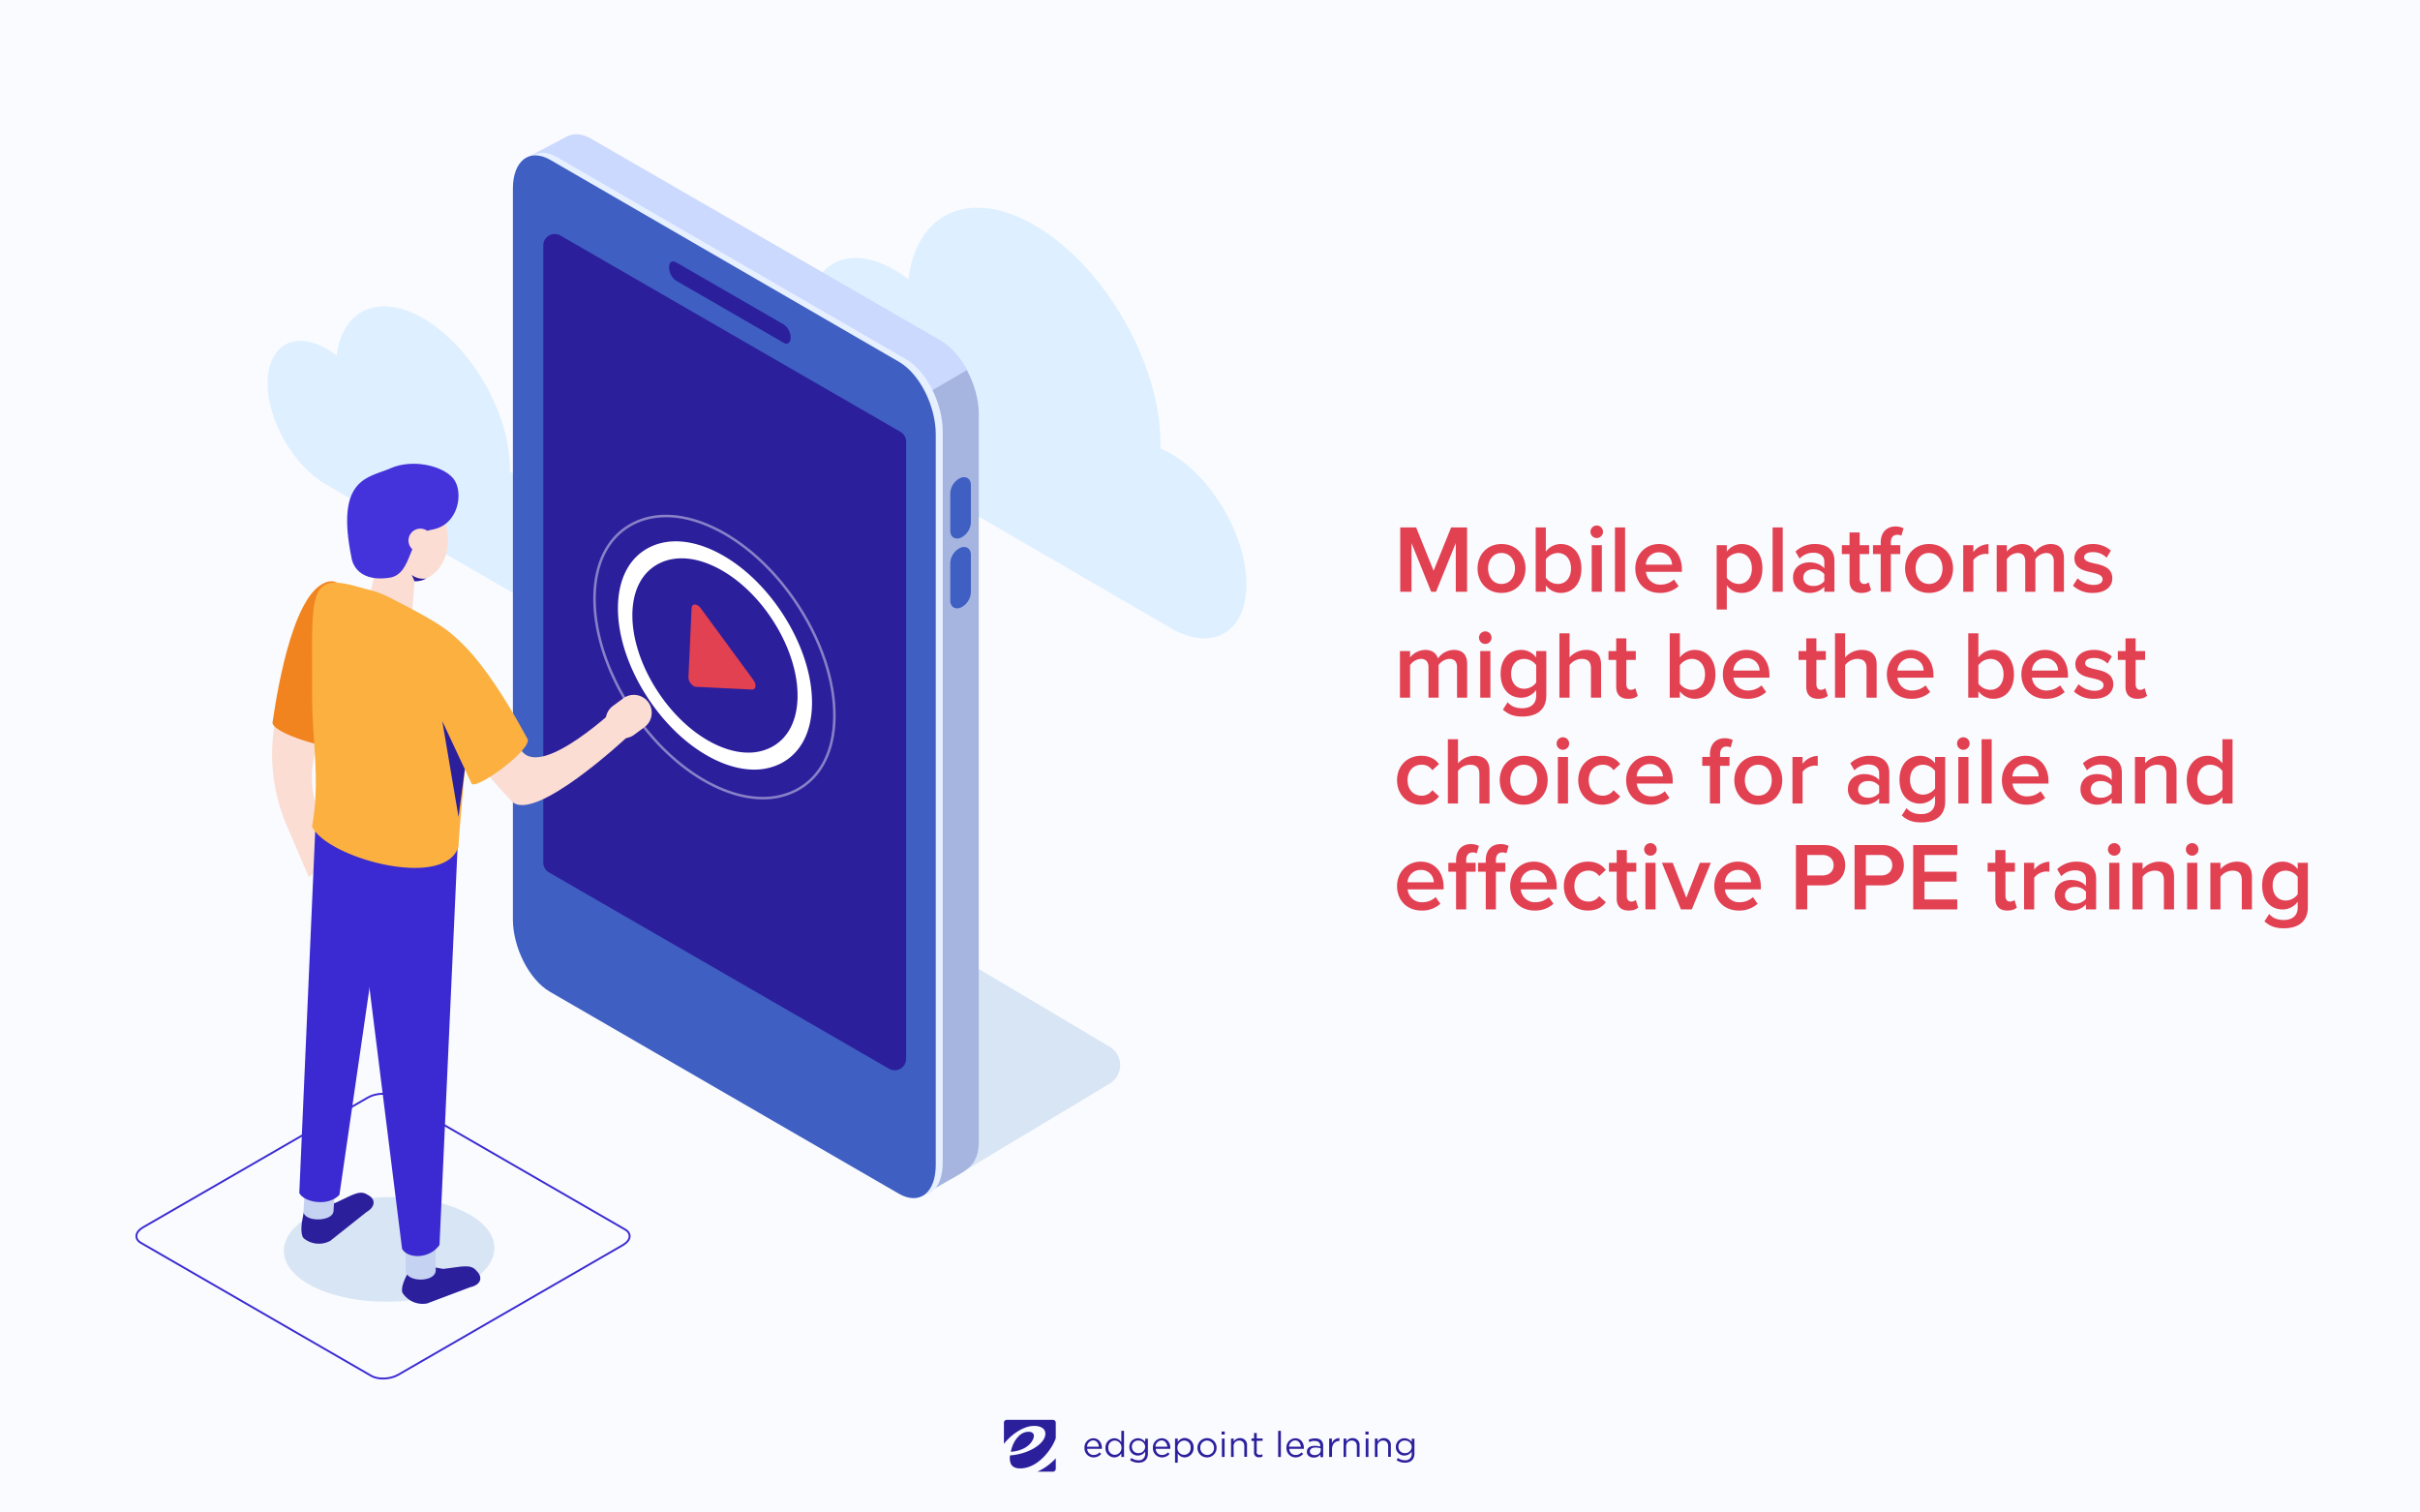 <svg xmlns="http://www.w3.org/2000/svg" xmlns:xlink="http://www.w3.org/1999/xlink" width="1280" height="800" viewBox="0 0 1280 800">
  <rect x="0" y="0" width="1280" height="800" fill="#333333" stroke="none"/>
  <defs>
    <clipPath id="clip-_2020-05-06-ppe-training02">
      <rect width="1280" height="800"/>
    </clipPath>
  </defs>
  <g id="_2020-05-06-ppe-training02" data-name="2020-05-06-ppe-training02" clip-path="url(#clip-_2020-05-06-ppe-training02)">
    <rect width="1280" height="800" fill="#f9fbff"/>
    <g id="Group_112" data-name="Group 112" transform="translate(-842.97 -549.082)">
      <path id="Path_596" data-name="Path 596" d="M1039.385,1088.948,917.556,1018.61c-3.623-2.093-3.164-5.781,1.021-8.2l118.946-68.674c4.185-2.417,10.574-2.682,14.2-.589l121.829,70.338c3.623,2.093,3.166,5.781-1.019,8.2l-118.948,68.674C1049.4,1090.776,1043.01,1091.041,1039.385,1088.948Z" transform="translate(0 187.883)" fill="none" stroke="#3b2ad1" stroke-linecap="round" stroke-linejoin="round" stroke-width="1"/>
      <g id="Group_107" data-name="Group 107" transform="translate(1270.34 658.963)" opacity="0.46">
        <path id="Path_597" data-name="Path 597" d="M1258.505,653.748c36.965,21.343,66.84,73.088,66.72,115.563,0,.87-.037,1.734-.059,2.59a48.213,48.213,0,0,1,5.562,2.764c22.153,12.791,40.045,43.781,39.972,69.236-.07,24.6-16.9,35.01-38.035,24.126l-148.788-86.444c-24.995-14.3-45.118-49.251-45.037-77.959.083-28.978,20.349-40.809,45.567-26.249a69.108,69.108,0,0,1,7.544,5.084C1196.289,647.09,1224.454,634.088,1258.505,653.748Z" transform="translate(-1138.84 -644.57)" fill="#bde1ff"/>
      </g>
      <g id="Group_108" data-name="Group 108" transform="translate(984.542 711.159)" opacity="0.46">
        <path id="Path_598" data-name="Path 598" d="M1041.069,683.751c25.4,14.666,45.931,50.223,45.847,79.411,0,.6-.024,1.191-.04,1.78a33.113,33.113,0,0,1,3.822,1.9c15.224,8.79,27.518,30.085,27.468,47.576-.048,16.9-11.615,24.058-26.136,16.579l-102.243-59.4c-17.175-9.827-31-33.843-30.947-53.571.057-19.912,13.983-28.041,31.312-18.037a47.291,47.291,0,0,1,5.182,3.495C998.317,679.175,1017.67,670.242,1041.069,683.751Z" transform="translate(-958.84 -677.444)" fill="#bde1ff"/>
      </g>
      <path id="Path_599" data-name="Path 599" d="M973.4,792.073l-8.253,24.979a95.466,95.466,0,0,0,2.891,67.537l11.707,27.332,10.992-8.528L982.8,871.21a51.176,51.176,0,0,1,1.451-28.916C988.776,829.135,991.77,807.971,973.4,792.073Z" transform="translate(26.574 101.091)" fill="#fbddd3"/>
      <path id="Path_600" data-name="Path 600" d="M1000.8,806.191,996.375,855.8c-1.618,3.966-37.644-6.505-35.855-12.467.316-1.051,7.493-59.409,24.658-71.835C999.12,761.407,1005.351,783.831,1000.8,806.191Z" transform="translate(26.651 87.536)" fill="#f28420"/>
      <g id="Group_110" data-name="Group 110" transform="translate(1114.256 620.082)">
        <path id="Path_601" data-name="Path 601" d="M1260.061,1049.947l84.966-51.031a11.336,11.336,0,0,0-.165-19.388l-251.945-149.8L1059.8,934.472Z" transform="translate(-1029.213 -496.858)" fill="#a8c4e5" opacity="0.4" style="mix-blend-mode: multiply;isolation: isolate"/>
        <path id="Path_602" data-name="Path 602" d="M1251.165,1180.157l-177.087-117.441c-11.075-6.394-20.054-23.548-20.054-38.316l0-386.512c0-14.768,8.979-21.556,20.055-15.16l184.892,106.747c11.076,6.4,20.055,23.55,20.055,38.318v384.684c0,9.716-3.636,13.768-9.749,17.3Z" transform="translate(-1032.609 -619.941)" fill="#a6b5e0"/>
        <path id="Path_603" data-name="Path 603" d="M1154.54,817.2s-94.8,221.724-94.8,206.956l-15.573-390.843,23.24-12.272c3.411-1.607,7.712-1.256,12.386,1.443l184.894,106.747c5.408,3.123,10.316,8.811,13.923,15.533Z" transform="translate(-1038.404 -620.082)" fill="#ccd9ff"/>
        <path id="Path_604" data-name="Path 604" d="M1246.905,1175.409l-184.44-106.749c-11.075-6.394-19.6-23.548-19.6-38.316V643.832c0-14.768,8.744-21.555,19.819-15.16l184.337,106.747c11.076,6.4,19.5,23.55,19.5,38.318v386.512C1266.519,1175.015,1257.98,1181.8,1246.905,1175.409Z" transform="translate(-1039.167 -616.448)" fill="#e6f0ff"/>
        <path id="Path_605" data-name="Path 605" d="M1244.575,1176.271l-184.438-106.749c-11.076-6.394-19.6-23.55-19.6-38.316V644.7c0-14.768,8.744-21.556,19.82-15.16l184.336,106.747c11.075,6.394,19.5,23.55,19.5,38.318v386.512C1264.19,1175.878,1255.651,1182.665,1244.575,1176.271Z" transform="translate(-1040.536 -615.941)" fill="#3f5fc2"/>
        <path id="Path_606" data-name="Path 606" d="M1233.511,1094.83,1053.681,991a6.042,6.042,0,0,1-3.021-5.235V659.364a6.044,6.044,0,0,1,9.066-5.235l179.831,103.824a6.047,6.047,0,0,1,3.021,5.236v326.405A6.044,6.044,0,0,1,1233.511,1094.83Z" transform="translate(-1034.586 -600.552)" fill="#2c1f9c"/>
        <path id="Path_607" data-name="Path 607" d="M1153.228,705.517,1096.2,672.59c-2-1.156-3.638-4.284-3.638-6.951h0c0-2.669,1.637-3.906,3.638-2.752l57.031,32.929c2,1.156,3.639,4.284,3.639,6.951h0C1156.867,705.434,1155.23,706.673,1153.228,705.517Z" transform="translate(-1009.959 -595.177)" fill="#2c1f9c"/>
        <g id="Group_109" data-name="Group 109" transform="translate(180.419 403.909)">
          <path id="Path_608" data-name="Path 608" d="M1154.167,874.47" transform="translate(-1154.167 -874.47)" fill="none" stroke="#fff" stroke-miterlimit="10" stroke-width="1.371"/>
        </g>
      </g>
      <g id="Group_111" data-name="Group 111" transform="translate(1157.427 822.016)">
        <path id="Path_609" data-name="Path 609" d="M1164.116,796.347c-9.095-14.769-21.3-26.819-34.369-33.926-13.794-7.5-27.11-8.772-37.489-3.574-10.8,5.406-16.741,16.9-16.734,32.351.006,14.031,5,29.866,14.071,44.591,9.095,14.77,21.3,26.818,34.369,33.926,8.21,4.465,16.251,6.723,23.6,6.723a30.739,30.739,0,0,0,13.887-3.149c10.8-5.408,16.741-16.9,16.733-32.351C1178.18,826.907,1173.184,811.071,1164.116,796.347Zm-7.815,68.42a26.155,26.155,0,0,1-11.818,2.68c-6.257,0-13.1-1.921-20.089-5.722-11.122-6.049-21.51-16.3-29.251-28.874-7.717-12.531-11.969-26.009-11.975-37.951-.006-13.151,5.052-22.931,14.242-27.532,8.834-4.425,20.166-3.342,31.906,3.042,11.122,6.048,21.509,16.3,29.25,28.874,7.717,12.531,11.97,26.009,11.975,37.949C1170.55,850.387,1165.491,860.165,1156.3,864.768Z" transform="translate(-1063.142 -742.305)" fill="#fff"/>
        <path id="Path_610" data-name="Path 610" d="M1177.209,797.5c-11.24-18.253-26.324-33.141-42.474-41.925-17.048-9.271-33.5-10.843-46.328-4.417-13.345,6.682-20.69,20.881-20.681,39.978.008,17.34,6.183,36.911,17.388,55.107,11.24,18.253,26.325,33.143,42.474,41.925,10.147,5.519,20.082,8.309,29.169,8.309a38,38,0,0,0,17.161-3.89c13.345-6.683,20.69-20.881,20.679-39.98C1194.59,835.263,1188.414,815.694,1177.209,797.5Z" transform="translate(-1067.726 -747.263)" fill="none" stroke="#fff" stroke-miterlimit="10" stroke-width="1.342" opacity="0.44"/>
        <path id="Path_611" data-name="Path 611" d="M1105.477,778.665l27.929,38.049c1.734,2.363,1.334,5.121-.729,5.021l-29.605-1.44c-1.991-.1-4.16-2.807-4.055-5.07l1.675-36.609C1100.807,776.088,1103.605,776.117,1105.477,778.665Z" transform="translate(-1049.337 -729.939)" fill="#e24152"/>
      </g>
      <ellipse id="Ellipse_33" data-name="Ellipse 33" cx="55.684" cy="27.663" rx="55.684" ry="27.663" transform="translate(992.631 1183.247) rotate(-1.016)" fill="#a8c4e5" opacity="0.4" style="mix-blend-mode: multiply;isolation: isolate"/>
      <path id="Path_612" data-name="Path 612" d="M974.8,979.784l13.042-1.635c8.728-3.955,12.807-6.927,16.694-4.682l1.1.637c3.887,2.244,3.4,6.2-1.092,8.792L985.37,998.129a12.656,12.656,0,0,1-14.118-1.372s-2.147-1.935-.611-10.086C971.515,982.024,971.21,981.858,974.8,979.784Z" transform="translate(32.312 207.253)" fill="#2c1f9c"/>
      <path id="Path_613" data-name="Path 613" d="M1012.427,996.545l12.918,2.432c9.52-1.094,14.312-2.674,17.326.652l.854.942c3.014,3.327,1.335,6.943-3.731,8.036l-22.918,8.636a12.655,12.655,0,0,1-13.021-5.627s-1.45-2.5,2.505-9.789C1008.615,997.672,1008.375,997.418,1012.427,996.545Z" transform="translate(52.008 221.272)" fill="#2c1f9c"/>
      <path id="Path_614" data-name="Path 614" d="M1020.7,1006.4c0,6.527-15.878,6.527-15.878,0V985.19H1020.7Z" transform="translate(52.731 214.598)" fill="#c6d2f2"/>
      <path id="Path_615" data-name="Path 615" d="M1033.624,1071.048c-5.217,7.4-16.576,7.448-19.792,2.1L986.251,852.4h57.306Z" transform="translate(41.813 136.549)" fill="#3b2ad1"/>
      <path id="Path_616" data-name="Path 616" d="M986.666,985.905c-.362,5.911-16.24,5.911-15.878,0l1.176-19.212h15.878Z" transform="translate(32.721 203.726)" fill="#c6d2f2"/>
      <path id="Path_617" data-name="Path 617" d="M990.6,1044.62c-6.343,6.527-18.821,3.741-21.222-.973l8.409-191.367,39.905,5.91Z" transform="translate(31.898 136.478)" fill="#3b2ad1"/>
      <ellipse id="Ellipse_34" data-name="Ellipse 34" cx="16.903" cy="29.821" rx="16.903" ry="29.821" transform="translate(1028.208 803.033) rotate(-7.368)" fill="#fbddd3"/>
      <path id="Path_618" data-name="Path 618" d="M1032.095,776.606c-3.934,13.714-18.635,18.675-27.278,9.723S992.356,759,996.291,745.289s14.131-17.573,22.773-8.622S1036.029,762.893,1032.095,776.606Z" transform="translate(46.803 65.689)" fill="#fbddd3"/>
      <path id="Path_619" data-name="Path 619" d="M1000.543,802.21l-1.47-.327a9.277,9.277,0,0,1-7.013-11.041l6.243-27.994a9.276,9.276,0,0,1,11.041-7.013l1.47.327a9.278,9.278,0,0,1,7.013,11.041l-2.047,27.781C1014.674,799.949,1005.506,803.318,1000.543,802.21Z" transform="translate(45.097 79.66)" fill="#fbddd3"/>
      <path id="Path_620" data-name="Path 620" d="M987.689,779.835s1.488,12.92,19.844,10.333c13.169-1.856,9.333-23.28,22.5-25.428,14.482-2.361,17.107-20.252,11.4-27.119s-21.656-10.455-33.208-5.36S978.858,737.053,987.689,779.835Z" transform="translate(41.263 64.523)" fill="#4432db"/>
      <path id="Path_621" data-name="Path 621" d="M1018.072,759.48a6.281,6.281,0,1,1-4.3-7.769A6.281,6.281,0,0,1,1018.072,759.48Z" transform="translate(53.275 77.223)" fill="#fbddd3"/>
      <path id="Path_622" data-name="Path 622" d="M973.623,898.462c4.687-25.695-.353-46,.056-73.323,0-49.113-2.356-61.1,23.608-53.627l7.317,1.943a50.447,50.447,0,0,1,10.157,3.922c34.231,17.635,43.367,23.075,41.865,43.533.154,33.7-4.813,71.488-5.519,88.067C1044.052,932.279,981.452,915.137,973.623,898.462Z" transform="translate(34.391 87.806)" fill="#fbb040"/>
      <path id="Path_623" data-name="Path 623" d="M1008.309,770.272l-1.489-3.439s2.651,2.653,7.7,2.005A12.1,12.1,0,0,1,1008.309,770.272Z" transform="translate(53.903 86.255)" fill="#2c1f9c"/>
      <path id="Path_624" data-name="Path 624" d="M1008.53,793.371S1016,827.516,1058.6,872.6c11.715,12.4,60.948-33.656,60.948-33.656l-3.788-17.149S1075,860.919,1064.042,846.1C1051.692,829.391,1043.237,778.076,1008.53,793.371Z" transform="translate(54.908 100.201)" fill="#fbddd3"/>
      <path id="Path_625" data-name="Path 625" d="M1016.921,822.346l21.141,45.1c2.877,3.172,33.14-19,29.418-23.991-.657-.88-27.379-53.252-47.762-59.049C1003.164,779.7,1004.989,802.9,1016.921,822.346Z" transform="translate(54.381 96.221)" fill="#fbb040"/>
      <path id="Path_626" data-name="Path 626" d="M1091.965,823.919l-5.453,4.022a9.492,9.492,0,0,1-13.235-2h0a9.491,9.491,0,0,1,2-13.234l5.452-4.022a9.492,9.492,0,0,1,13.234,2h0A9.493,9.493,0,0,1,1091.965,823.919Z" transform="translate(91.884 109.775)" fill="#fbddd3"/>
      <path id="Path_627" data-name="Path 627" d="M1028.945,841.056l-11.928-25.446,8.583,50.635Z" transform="translate(59.896 114.924)" fill="#2c1f9c"/>
      <path id="Path_628" data-name="Path 628" d="M1191.685,766.421h0c-3,1.184-5.452-.527-5.452-3.8v-19.8a9.4,9.4,0,0,1,5.452-8.114h0c3-1.186,5.451.526,5.451,3.8v19.8A9.4,9.4,0,0,1,1191.685,766.421Z" transform="translate(159.356 67.149)" fill="#3f5fc2"/>
      <path id="Path_629" data-name="Path 629" d="M1191.685,789.671h0c-3,1.184-5.452-.527-5.452-3.8v-19.8a9.4,9.4,0,0,1,5.452-8.114h0c3-1.186,5.451.526,5.451,3.8v19.8A9.4,9.4,0,0,1,1191.685,789.671Z" transform="translate(159.356 80.814)" fill="#3f5fc2"/>
    </g>
    <path id="Path_636" data-name="Path 636" d="M33,47h5.967V12.983H30.549l-9.282,22.9-9.231-22.9H3.621V47H9.588V21.245L19.992,47h2.55L33,21.245Zm24.174.612c7.905,0,12.7-5.865,12.7-12.954,0-7.038-4.794-12.9-12.7-12.9-7.8,0-12.648,5.865-12.648,12.9C44.523,41.747,49.368,47.612,57.171,47.612Zm0-4.743c-4.539,0-7.089-3.825-7.089-8.211,0-4.335,2.55-8.16,7.089-8.16,4.59,0,7.14,3.825,7.14,8.16C64.311,39.044,61.761,42.869,57.171,42.869ZM75.276,47h5.355V43.634a9.9,9.9,0,0,0,7.9,3.978c6.273,0,10.914-4.794,10.914-12.9,0-7.956-4.59-12.954-10.914-12.954a9.74,9.74,0,0,0-7.9,4.029v-12.8H75.276Zm5.355-7.4V29.864A8.038,8.038,0,0,1,86.955,26.5c4.284,0,6.987,3.417,6.987,8.211s-2.7,8.16-6.987,8.16A7.949,7.949,0,0,1,80.631,39.6Zm26.928-21.012a3.315,3.315,0,1,0-3.315-3.315A3.308,3.308,0,0,0,107.559,18.593ZM104.907,47h5.355V22.367h-5.355ZM117.2,47h5.355V12.983H117.2Zm10.761-12.342c0,7.8,5.508,12.954,12.9,12.954a14.359,14.359,0,0,0,10-3.57l-2.448-3.519a10.426,10.426,0,0,1-6.987,2.7,7.461,7.461,0,0,1-7.854-6.783h19.023V35.168c0-7.752-4.743-13.413-12.138-13.413C133.161,21.755,127.959,27.518,127.959,34.658Zm12.495-8.517a6.589,6.589,0,0,1,6.936,6.528H133.518A6.8,6.8,0,0,1,140.454,26.141Zm35.9,30.243v-12.8a9.672,9.672,0,0,0,7.9,4.029c6.375,0,10.914-4.845,10.914-12.954s-4.539-12.9-10.914-12.9a9.829,9.829,0,0,0-7.9,3.978V22.367H171V56.384Zm13.26-21.726c0,4.794-2.7,8.211-6.936,8.211a8.139,8.139,0,0,1-6.324-3.315V29.813a7.993,7.993,0,0,1,6.324-3.315C186.915,26.5,189.618,29.915,189.618,34.658ZM200.583,47h5.355V12.983h-5.355Zm27.336,0h5.355V30.68c0-6.63-4.794-8.925-10.251-8.925a14.649,14.649,0,0,0-10.353,3.978l2.193,3.723a10.086,10.086,0,0,1,7.293-3.111c3.417,0,5.763,1.734,5.763,4.59v3.672c-1.785-2.091-4.641-3.162-7.956-3.162-4.029,0-8.568,2.346-8.568,8.007,0,5.457,4.539,8.16,8.568,8.16a10.4,10.4,0,0,0,7.956-3.264Zm0-5.61a7.211,7.211,0,0,1-5.865,2.55c-3.009,0-5.253-1.734-5.253-4.386,0-2.7,2.244-4.437,5.253-4.437a7.211,7.211,0,0,1,5.865,2.55ZM247.6,47.612c2.5,0,4.08-.663,5.049-1.581L251.379,42a3.457,3.457,0,0,1-2.4.867c-1.53,0-2.346-1.224-2.346-2.907v-12.9h5V22.367h-5V15.635h-5.355v6.732H237.2v4.692h4.08V41.288C241.281,45.368,243.474,47.612,247.6,47.612ZM257.754,47h5.355V27.059h5V22.367h-5V20.99c0-2.754,1.326-4.131,3.417-4.131a4.292,4.292,0,0,1,2.142.51l1.173-3.927a8.87,8.87,0,0,0-4.284-.969c-4.539,0-7.8,3.009-7.8,8.517v1.377h-4.08v4.692h4.08Zm25.551.612c7.9,0,12.7-5.865,12.7-12.954,0-7.038-4.794-12.9-12.7-12.9-7.8,0-12.648,5.865-12.648,12.9C270.657,41.747,275.5,47.612,283.3,47.612Zm0-4.743c-4.539,0-7.089-3.825-7.089-8.211,0-4.335,2.55-8.16,7.089-8.16,4.59,0,7.14,3.825,7.14,8.16C290.445,39.044,287.895,42.869,283.3,42.869ZM301.41,47h5.355V30.221a8.506,8.506,0,0,1,6.324-3.264,7.894,7.894,0,0,1,1.683.153v-5.3a10.52,10.52,0,0,0-8.007,4.182V22.367H301.41ZM349.3,47h5.355V29.2c0-5-2.55-7.446-7.089-7.446a10.447,10.447,0,0,0-8.364,4.539c-.816-2.7-3.06-4.539-6.732-4.539a10.638,10.638,0,0,0-8.007,3.978V22.367h-5.355V47h5.355V29.813a7.453,7.453,0,0,1,5.661-3.315c2.907,0,4.08,1.785,4.08,4.437V47h5.355V29.762A7.474,7.474,0,0,1,345.27,26.5c2.856,0,4.029,1.785,4.029,4.437Zm10.149-3.213A14.982,14.982,0,0,0,370,47.612c6.63,0,10.251-3.315,10.251-7.65,0-5.814-5.253-7.038-9.537-7.956-2.907-.663-5.355-1.326-5.355-3.213,0-1.734,1.785-2.754,4.59-2.754A9.934,9.934,0,0,1,377.247,29l2.244-3.774a14.082,14.082,0,0,0-9.588-3.468c-6.222,0-9.69,3.468-9.69,7.5,0,5.508,5.049,6.63,9.282,7.548,3.009.663,5.61,1.428,5.61,3.57,0,1.836-1.632,3.009-4.845,3.009a12.714,12.714,0,0,1-8.364-3.468ZM33.66,103h5.355V85.2c0-5-2.55-7.446-7.089-7.446a10.447,10.447,0,0,0-8.364,4.539c-.816-2.7-3.06-4.539-6.732-4.539a10.638,10.638,0,0,0-8.007,3.978V78.367H3.468V103H8.823V85.813A7.453,7.453,0,0,1,14.484,82.5c2.907,0,4.08,1.785,4.08,4.437V103h5.355V85.762A7.474,7.474,0,0,1,29.631,82.5c2.856,0,4.029,1.785,4.029,4.437ZM48.6,74.593a3.315,3.315,0,1,0-3.315-3.315A3.308,3.308,0,0,0,48.6,74.593ZM45.951,103h5.355V78.367H45.951Zm11.985,6.324c3.009,2.754,6.12,3.672,10.3,3.672,6.069,0,12.648-2.4,12.648-11.271V78.367H75.531v3.417a9.811,9.811,0,0,0-7.9-4.029c-6.324,0-10.914,4.692-10.914,12.648,0,8.109,4.641,12.648,10.914,12.648a10,10,0,0,0,7.9-4.08v2.958c0,5.049-3.774,6.681-7.293,6.681-3.264,0-5.814-.867-7.8-3.162Zm17.6-14.331a7.993,7.993,0,0,1-6.324,3.315c-4.233,0-6.936-3.162-6.936-7.9s2.7-7.9,6.936-7.9a7.993,7.993,0,0,1,6.324,3.315ZM104.5,103h5.355V85.558c0-5.049-2.652-7.8-7.956-7.8a11.774,11.774,0,0,0-8.721,3.978V68.983H87.822V103h5.355V85.813A8.276,8.276,0,0,1,99.5,82.5c3.009,0,5,1.173,5,5Zm19.686.612c2.5,0,4.08-.663,5.049-1.581L127.959,98a3.457,3.457,0,0,1-2.4.867c-1.53,0-2.346-1.224-2.346-2.907v-12.9h5V78.367h-5V71.635h-5.355v6.732h-4.08v4.692h4.08V97.288C117.861,101.368,120.054,103.612,124.185,103.612ZM146.166,103h5.355V99.634a9.9,9.9,0,0,0,7.9,3.978c6.273,0,10.914-4.794,10.914-12.9,0-7.956-4.59-12.954-10.914-12.954a9.74,9.74,0,0,0-7.9,4.029v-12.8h-5.355Zm5.355-7.4V85.864a8.038,8.038,0,0,1,6.324-3.366c4.284,0,6.987,3.417,6.987,8.211s-2.7,8.16-6.987,8.16A7.949,7.949,0,0,1,151.521,95.6Zm22.746-4.947c0,7.8,5.508,12.954,12.9,12.954a14.359,14.359,0,0,0,10-3.57l-2.448-3.519a10.426,10.426,0,0,1-6.987,2.7,7.461,7.461,0,0,1-7.854-6.783H198.9V91.168c0-7.752-4.743-13.413-12.138-13.413C179.469,77.755,174.267,83.518,174.267,90.658Zm12.495-8.517a6.589,6.589,0,0,1,6.936,6.528H179.826A6.8,6.8,0,0,1,186.762,82.141Zm37.944,21.471c2.5,0,4.08-.663,5.049-1.581L228.48,98a3.457,3.457,0,0,1-2.4.867c-1.53,0-2.346-1.224-2.346-2.907v-12.9h5V78.367h-5V71.635h-5.355v6.732H214.3v4.692h4.08V97.288C218.382,101.368,220.575,103.612,224.706,103.612ZM250.257,103h5.355V85.558c0-5.049-2.652-7.8-7.956-7.8a11.774,11.774,0,0,0-8.721,3.978V68.983H233.58V103h5.355V85.813a8.276,8.276,0,0,1,6.324-3.315c3.009,0,5,1.173,5,5Zm10.761-12.342c0,7.8,5.508,12.954,12.9,12.954a14.359,14.359,0,0,0,10-3.57l-2.448-3.519a10.426,10.426,0,0,1-6.987,2.7,7.461,7.461,0,0,1-7.854-6.783h19.023V91.168c0-7.752-4.743-13.413-12.138-13.413C266.22,77.755,261.018,83.518,261.018,90.658Zm12.5-8.517a6.589,6.589,0,0,1,6.936,6.528H266.577A6.8,6.8,0,0,1,273.513,82.141ZM304.062,103h5.355V99.634a9.9,9.9,0,0,0,7.9,3.978c6.273,0,10.914-4.794,10.914-12.9,0-7.956-4.59-12.954-10.914-12.954a9.74,9.74,0,0,0-7.9,4.029v-12.8h-5.355Zm5.355-7.4V85.864a8.038,8.038,0,0,1,6.324-3.366c4.284,0,6.987,3.417,6.987,8.211s-2.7,8.16-6.987,8.16A7.949,7.949,0,0,1,309.417,95.6Zm22.746-4.947c0,7.8,5.508,12.954,12.9,12.954a14.359,14.359,0,0,0,10-3.57l-2.448-3.519a10.426,10.426,0,0,1-6.987,2.7,7.461,7.461,0,0,1-7.854-6.783H356.8V91.168c0-7.752-4.743-13.413-12.138-13.413C337.365,77.755,332.163,83.518,332.163,90.658Zm12.5-8.517a6.589,6.589,0,0,1,6.936,6.528H337.722A6.8,6.8,0,0,1,344.658,82.141Zm15.3,17.646a14.982,14.982,0,0,0,10.557,3.825c6.63,0,10.251-3.315,10.251-7.65,0-5.814-5.253-7.038-9.537-7.956-2.907-.663-5.355-1.326-5.355-3.213,0-1.734,1.785-2.754,4.59-2.754A9.934,9.934,0,0,1,377.757,85L380,81.223a14.082,14.082,0,0,0-9.588-3.468c-6.222,0-9.69,3.468-9.69,7.5,0,5.508,5.049,6.63,9.282,7.548,3.009.663,5.61,1.428,5.61,3.57,0,1.836-1.632,3.009-4.845,3.009a12.714,12.714,0,0,1-8.364-3.468Zm33.609,3.825c2.5,0,4.08-.663,5.049-1.581L397.341,98a3.457,3.457,0,0,1-2.4.867c-1.53,0-2.346-1.224-2.346-2.907v-12.9h5V78.367h-5V71.635h-5.355v6.732h-4.08v4.692h4.08V97.288C387.243,101.368,389.436,103.612,393.567,103.612ZM1.938,146.658c0,7.5,5.253,12.954,12.75,12.954,4.794,0,7.7-2.04,9.435-4.386L20.6,151.962a6.7,6.7,0,0,1-5.661,2.907c-4.488,0-7.446-3.417-7.446-8.211s2.958-8.16,7.446-8.16A6.575,6.575,0,0,1,20.6,141.4l3.519-3.264c-1.734-2.346-4.641-4.386-9.435-4.386C7.191,133.755,1.938,139.212,1.938,146.658ZM45.492,159h5.355V141.558c0-5.049-2.652-7.8-7.956-7.8a11.774,11.774,0,0,0-8.721,3.978v-12.75H28.815V159H34.17V141.813a8.276,8.276,0,0,1,6.324-3.315c3.009,0,5,1.173,5,5Zm23.409.612c7.9,0,12.7-5.865,12.7-12.954,0-7.038-4.794-12.9-12.7-12.9-7.8,0-12.648,5.865-12.648,12.9C56.253,153.747,61.1,159.612,68.9,159.612Zm0-4.743c-4.539,0-7.089-3.825-7.089-8.211,0-4.335,2.55-8.16,7.089-8.16,4.59,0,7.14,3.825,7.14,8.16C76.041,151.044,73.491,154.869,68.9,154.869Zm20.757-24.276a3.315,3.315,0,1,0-3.315-3.315A3.308,3.308,0,0,0,89.658,130.593ZM87.006,159h5.355V134.367H87.006Zm10.761-12.342c0,7.5,5.253,12.954,12.75,12.954,4.794,0,7.7-2.04,9.435-4.386l-3.519-3.264a6.7,6.7,0,0,1-5.661,2.907c-4.488,0-7.446-3.417-7.446-8.211s2.958-8.16,7.446-8.16a6.575,6.575,0,0,1,5.661,2.907l3.519-3.264c-1.734-2.346-4.641-4.386-9.435-4.386C103.02,133.755,97.767,139.212,97.767,146.658Zm25.347,0c0,7.8,5.508,12.954,12.9,12.954a14.358,14.358,0,0,0,10-3.57l-2.448-3.519a10.426,10.426,0,0,1-6.987,2.7,7.461,7.461,0,0,1-7.854-6.783h19.023v-1.275c0-7.752-4.743-13.413-12.138-13.413C128.316,133.755,123.114,139.518,123.114,146.658Zm12.495-8.517a6.589,6.589,0,0,1,6.936,6.528H128.673A6.8,6.8,0,0,1,135.609,138.141ZM167.433,159h5.355V139.059h5v-4.692h-5V132.99c0-2.754,1.326-4.131,3.417-4.131a4.292,4.292,0,0,1,2.142.51l1.173-3.927a8.87,8.87,0,0,0-4.284-.969c-4.539,0-7.8,3.009-7.8,8.517v1.377h-4.08v4.692h4.08Zm25.551.612c7.9,0,12.7-5.865,12.7-12.954,0-7.038-4.794-12.9-12.7-12.9-7.8,0-12.648,5.865-12.648,12.9C180.336,153.747,185.181,159.612,192.984,159.612Zm0-4.743c-4.539,0-7.089-3.825-7.089-8.211,0-4.335,2.55-8.16,7.089-8.16,4.59,0,7.14,3.825,7.14,8.16C200.124,151.044,197.574,154.869,192.984,154.869Zm18.1,4.131h5.355V142.221a8.506,8.506,0,0,1,6.324-3.264,7.894,7.894,0,0,1,1.683.153v-5.3a10.52,10.52,0,0,0-8.007,4.182v-3.621h-5.355Zm45.849,0h5.355V142.68c0-6.63-4.794-8.925-10.251-8.925a14.649,14.649,0,0,0-10.353,3.978l2.193,3.723a10.087,10.087,0,0,1,7.293-3.111c3.417,0,5.763,1.734,5.763,4.59v3.672c-1.785-2.091-4.641-3.162-7.956-3.162-4.029,0-8.568,2.346-8.568,8.007,0,5.457,4.539,8.16,8.568,8.16a10.4,10.4,0,0,0,7.956-3.264Zm0-5.61a7.211,7.211,0,0,1-5.865,2.55c-3.009,0-5.253-1.734-5.253-4.386,0-2.7,2.244-4.437,5.253-4.437a7.211,7.211,0,0,1,5.865,2.55Zm11.985,11.934c3.009,2.754,6.12,3.672,10.3,3.672,6.069,0,12.648-2.4,12.648-11.271V134.367h-5.355v3.417a9.811,9.811,0,0,0-7.9-4.029c-6.324,0-10.914,4.692-10.914,12.648,0,8.109,4.641,12.648,10.914,12.648a10,10,0,0,0,7.9-4.08v2.958c0,5.049-3.774,6.681-7.293,6.681-3.264,0-5.814-.867-7.8-3.162Zm17.6-14.331a7.993,7.993,0,0,1-6.324,3.315c-4.233,0-6.936-3.162-6.936-7.9s2.7-7.9,6.936-7.9a7.993,7.993,0,0,1,6.324,3.315Zm14.943-20.4a3.315,3.315,0,1,0-3.315-3.315A3.308,3.308,0,0,0,301.461,130.593ZM298.809,159h5.355V134.367h-5.355Zm12.291,0h5.355V124.983H311.1Zm10.761-12.342c0,7.8,5.508,12.954,12.9,12.954a14.358,14.358,0,0,0,10-3.57l-2.448-3.519a10.426,10.426,0,0,1-6.987,2.7,7.461,7.461,0,0,1-7.854-6.783h19.023v-1.275c0-7.752-4.743-13.413-12.138-13.413C327.063,133.755,321.861,139.518,321.861,146.658Zm12.5-8.517a6.589,6.589,0,0,1,6.936,6.528H327.42A6.8,6.8,0,0,1,334.356,138.141ZM379.95,159H385.3V142.68c0-6.63-4.794-8.925-10.251-8.925a14.649,14.649,0,0,0-10.353,3.978l2.193,3.723a10.087,10.087,0,0,1,7.293-3.111c3.417,0,5.763,1.734,5.763,4.59v3.672c-1.785-2.091-4.641-3.162-7.956-3.162-4.029,0-8.568,2.346-8.568,8.007,0,5.457,4.539,8.16,8.568,8.16a10.4,10.4,0,0,0,7.956-3.264Zm0-5.61a7.211,7.211,0,0,1-5.865,2.55c-3.009,0-5.253-1.734-5.253-4.386,0-2.7,2.244-4.437,5.253-4.437a7.211,7.211,0,0,1,5.865,2.55ZM408.867,159h5.355V141.66c0-5.049-2.652-7.9-7.956-7.9a11.655,11.655,0,0,0-8.67,3.978v-3.366h-5.355V159H397.6V141.813a8.109,8.109,0,0,1,6.324-3.315c3.009,0,4.947,1.275,4.947,5.1Zm29.631,0h5.355V124.983H438.5v12.8a9.882,9.882,0,0,0-7.9-4.029c-6.375,0-10.965,5-10.965,12.954,0,8.109,4.641,12.9,10.965,12.9a9.976,9.976,0,0,0,7.9-3.978Zm0-7.4a8.049,8.049,0,0,1-6.375,3.264c-4.233,0-6.936-3.417-6.936-8.16,0-4.794,2.7-8.211,6.936-8.211a8.093,8.093,0,0,1,6.375,3.315ZM1.938,202.658c0,7.8,5.508,12.954,12.9,12.954a14.358,14.358,0,0,0,10-3.57l-2.448-3.519a10.426,10.426,0,0,1-6.987,2.7,7.461,7.461,0,0,1-7.854-6.783H26.571v-1.275c0-7.752-4.743-13.413-12.138-13.413C7.14,189.755,1.938,195.518,1.938,202.658Zm12.5-8.517a6.589,6.589,0,0,1,6.936,6.528H7.5A6.8,6.8,0,0,1,14.433,194.141ZM33.15,215h5.355V195.059h5v-4.692h-5V188.99c0-2.754,1.326-4.131,3.417-4.131a4.292,4.292,0,0,1,2.142.51l1.173-3.927a8.87,8.87,0,0,0-4.284-.969c-4.539,0-7.8,3.009-7.8,8.517v1.377H29.07v4.692h4.08Zm15.708,0h5.355V195.059h5v-4.692h-5V188.99c0-2.754,1.326-4.131,3.417-4.131a4.292,4.292,0,0,1,2.142.51l1.173-3.927a8.87,8.87,0,0,0-4.284-.969c-4.539,0-7.8,3.009-7.8,8.517v1.377h-4.08v4.692h4.08Zm12.9-12.342c0,7.8,5.508,12.954,12.9,12.954a14.358,14.358,0,0,0,10-3.57l-2.448-3.519a10.426,10.426,0,0,1-6.987,2.7,7.461,7.461,0,0,1-7.854-6.783H86.394v-1.275c0-7.752-4.743-13.413-12.138-13.413C66.963,189.755,61.761,195.518,61.761,202.658Zm12.495-8.517a6.589,6.589,0,0,1,6.936,6.528H67.32A6.8,6.8,0,0,1,74.256,194.141Zm15.912,8.517c0,7.5,5.253,12.954,12.75,12.954,4.794,0,7.7-2.04,9.435-4.386l-3.519-3.264a6.7,6.7,0,0,1-5.661,2.907c-4.488,0-7.446-3.417-7.446-8.211s2.958-8.16,7.446-8.16a6.575,6.575,0,0,1,5.661,2.907l3.519-3.264c-1.734-2.346-4.641-4.386-9.435-4.386C95.421,189.755,90.168,195.212,90.168,202.658Zm34.272,12.954c2.5,0,4.08-.663,5.049-1.581L128.214,210a3.457,3.457,0,0,1-2.4.867c-1.53,0-2.346-1.224-2.346-2.907v-12.9h5v-4.692h-5v-6.732h-5.355v6.732h-4.08v4.692h4.08v14.229C118.116,213.368,120.309,215.612,124.44,215.612Zm11.526-29.019a3.315,3.315,0,1,0-3.315-3.315A3.308,3.308,0,0,0,135.966,186.593ZM133.314,215h5.355V190.367h-5.355Zm18.768,0h5.763l10.047-24.633h-5.763l-7.191,18.462-7.191-18.462h-5.712Zm17.646-12.342c0,7.8,5.508,12.954,12.9,12.954a14.359,14.359,0,0,0,10-3.57l-2.448-3.519a10.426,10.426,0,0,1-6.987,2.7,7.461,7.461,0,0,1-7.854-6.783h19.023v-1.275c0-7.752-4.743-13.413-12.138-13.413C174.93,189.755,169.728,195.518,169.728,202.658Zm12.495-8.517a6.589,6.589,0,0,1,6.936,6.528H175.287A6.8,6.8,0,0,1,182.223,194.141ZM212.925,215h5.967V202.3h8.976c7.089,0,11.118-4.9,11.118-10.659s-3.978-10.659-11.118-10.659H212.925Zm19.941-23.358c0,3.264-2.448,5.406-5.814,5.406h-8.16V186.236h8.16C230.418,186.236,232.866,188.378,232.866,191.642ZM243.933,215H249.9V202.3h8.976c7.089,0,11.118-4.9,11.118-10.659s-3.978-10.659-11.118-10.659H243.933Zm19.941-23.358c0,3.264-2.448,5.406-5.814,5.406H249.9V186.236h8.16C261.426,186.236,263.874,188.378,263.874,191.642ZM274.941,215h23.307v-5.253h-17.34v-9.435h16.983v-5.253H280.908v-8.823h17.34v-5.253H274.941Zm49.776.612c2.5,0,4.08-.663,5.049-1.581L328.491,210a3.457,3.457,0,0,1-2.4.867c-1.53,0-2.346-1.224-2.346-2.907v-12.9h5v-4.692h-5v-6.732h-5.355v6.732h-4.08v4.692h4.08v14.229C318.393,213.368,320.586,215.612,324.717,215.612Zm8.874-.612h5.355V198.221a8.506,8.506,0,0,1,6.324-3.264,7.893,7.893,0,0,1,1.683.153v-5.3a10.52,10.52,0,0,0-8.007,4.182v-3.621h-5.355Zm32.742,0h5.355V198.68c0-6.63-4.794-8.925-10.251-8.925a14.649,14.649,0,0,0-10.353,3.978l2.193,3.723a10.087,10.087,0,0,1,7.293-3.111c3.417,0,5.763,1.734,5.763,4.59v3.672c-1.785-2.091-4.641-3.162-7.956-3.162-4.029,0-8.568,2.346-8.568,8.007,0,5.457,4.539,8.16,8.568,8.16a10.4,10.4,0,0,0,7.956-3.264Zm0-5.61a7.211,7.211,0,0,1-5.865,2.55c-3.009,0-5.253-1.734-5.253-4.386,0-2.7,2.244-4.437,5.253-4.437a7.211,7.211,0,0,1,5.865,2.55Zm14.943-22.8a3.315,3.315,0,1,0-3.315-3.315A3.308,3.308,0,0,0,381.276,186.593ZM378.624,215h5.355V190.367h-5.355Zm28.917,0H412.9V197.66c0-5.049-2.652-7.9-7.956-7.9a11.655,11.655,0,0,0-8.67,3.978v-3.366h-5.355V215h5.355V197.813a8.109,8.109,0,0,1,6.324-3.315c3.009,0,4.947,1.275,4.947,5.1Zm14.943-28.407a3.315,3.315,0,1,0-3.315-3.315A3.308,3.308,0,0,0,422.484,186.593ZM419.832,215h5.355V190.367h-5.355Zm28.917,0H454.1V197.66c0-5.049-2.652-7.9-7.956-7.9a11.655,11.655,0,0,0-8.67,3.978v-3.366h-5.355V215h5.355V197.813A8.109,8.109,0,0,1,443.8,194.5c3.009,0,4.947,1.275,4.947,5.1Zm11.985,6.324c3.009,2.754,6.12,3.672,10.3,3.672,6.069,0,12.648-2.4,12.648-11.271V190.367h-5.355v3.417a9.811,9.811,0,0,0-7.9-4.029c-6.324,0-10.914,4.692-10.914,12.648,0,8.109,4.641,12.648,10.914,12.648a10,10,0,0,0,7.9-4.08v2.958c0,5.049-3.774,6.681-7.293,6.681-3.264,0-5.814-.867-7.8-3.162Zm17.6-14.331A7.993,7.993,0,0,1,472,210.308c-4.233,0-6.936-3.162-6.936-7.9s2.7-7.9,6.936-7.9a7.993,7.993,0,0,1,6.324,3.315Z" transform="translate(737 266)" fill="#e24152"/>
    <g id="Group_52" data-name="Group 52" transform="translate(531 751)">
      <g id="nav__logo__e_1_">
        <path id="Path_137" data-name="Path 137" d="M23.4,34h8.159a1.582,1.582,0,0,0,1.587-1.511V26.9A30.008,30.008,0,0,1,23.4,34Z" transform="translate(-5.722 -6.578)" fill="#2c1f9c"/>
        <path id="Path_138" data-name="Path 138" d="M17.039,10.5c-.076-1.435-1.133-2.342-3.4-2.115-4.457.3-7.857,5.364-8.839,10.577C14.47,18.21,17.114,12.317,17.039,10.5Z" transform="translate(-1.174 -2.043)" fill="#2c1f9c"/>
        <path id="Path_139" data-name="Path 139" d="M15.034,3.249c4.608-.3,6.724,1.511,6.875,3.777C22.287,12.012,14.127,17.9,3.4,18.811H3.249a8.368,8.368,0,0,0,.3,4.155c.755,1.964,2.72,2.72,4.986,2.72,9.972,0,17.3-11.03,18.887-16.016V1.511A1.533,1.533,0,0,0,25.837,0H1.511A1.515,1.515,0,0,0,0,1.511V12.692C3.928,7.706,9.972,3.626,15.034,3.249Z" fill="#2c1f9c"/>
      </g>
      <g id="nav__logo__edgepoint_1_" transform="translate(42.609 5.817)">
        <path id="Path_140" data-name="Path 140" d="M61.235,21.739a3.98,3.98,0,0,0,3.1-1.36l.907.755a5.217,5.217,0,0,1-4,1.889A4.83,4.83,0,0,1,56.4,17.962,4.8,4.8,0,0,1,61.084,12.9c2.871,0,4.533,2.342,4.533,5.137v.453H57.835A3.345,3.345,0,0,0,61.235,21.739Zm2.8-4.382c-.151-1.738-1.209-3.324-3.1-3.324a3.436,3.436,0,0,0-3.173,3.324Z" transform="translate(-56.4 -8.972)" fill="#2c1f9c"/>
        <path id="Path_141" data-name="Path 141" d="M79.486,21.525V19.561a4.287,4.287,0,0,1-3.7,2.191A4.8,4.8,0,0,1,71.1,16.69a4.8,4.8,0,0,1,4.684-5.062,4.286,4.286,0,0,1,3.7,2.115V7.7h1.435V21.525Zm-3.475-8.688a3.445,3.445,0,0,0-3.4,3.777,3.488,3.488,0,0,0,3.4,3.777,3.649,3.649,0,0,0,3.551-3.777A3.649,3.649,0,0,0,76.011,12.837Z" transform="translate(-59.994 -7.7)" fill="#2c1f9c"/>
        <path id="Path_142" data-name="Path 142" d="M92.635,25.819a7.588,7.588,0,0,1-4.457-1.36l.68-1.133a6.612,6.612,0,0,0,3.777,1.209,3.236,3.236,0,0,0,3.551-3.475V19.926a4.657,4.657,0,0,1-3.853,2.115A4.448,4.448,0,0,1,87.8,17.508,4.511,4.511,0,0,1,92.333,12.9a4.732,4.732,0,0,1,3.853,1.964V13.127h1.435v8.008C97.546,24.232,95.581,25.819,92.635,25.819Zm-.076-11.71a3.191,3.191,0,0,0-3.4,3.324,3.275,3.275,0,0,0,3.4,3.324,3.423,3.423,0,0,0,3.626-3.324A3.468,3.468,0,0,0,92.56,14.109Z" transform="translate(-64.078 -8.972)" fill="#2c1f9c"/>
        <path id="Path_143" data-name="Path 143" d="M109.135,21.739a3.98,3.98,0,0,0,3.1-1.36l.907.755a5.217,5.217,0,0,1-4,1.889,4.83,4.83,0,0,1-4.835-5.062,4.8,4.8,0,0,1,4.684-5.062c2.871,0,4.533,2.342,4.533,5.137v.453h-7.706A3.236,3.236,0,0,0,109.135,21.739Zm2.8-4.382c-.151-1.738-1.209-3.324-3.1-3.324a3.436,3.436,0,0,0-3.173,3.324Z" transform="translate(-68.113 -8.972)" fill="#2c1f9c"/>
        <path id="Path_144" data-name="Path 144" d="M124.937,22.974a4.286,4.286,0,0,1-3.7-2.115V25.77H119.8V13h1.435v1.889a4.287,4.287,0,0,1,3.7-2.191,4.8,4.8,0,0,1,4.684,5.062A4.893,4.893,0,0,1,124.937,22.974Zm-.3-8.915a3.649,3.649,0,0,0-3.551,3.777,3.558,3.558,0,0,0,3.551,3.777,3.445,3.445,0,0,0,3.4-3.777A3.4,3.4,0,0,0,124.635,14.06Z" transform="translate(-71.903 -8.923)" fill="#2c1f9c"/>
        <path id="Path_145" data-name="Path 145" d="M140.562,23a5.014,5.014,0,0,1-5.062-5.062,5.077,5.077,0,0,1,5.062-5.137,5.014,5.014,0,0,1,5.062,5.062A5.077,5.077,0,0,1,140.562,23Zm0-8.915a3.556,3.556,0,0,0-3.551,3.777,3.681,3.681,0,0,0,3.626,3.853,3.616,3.616,0,0,0,3.626-3.777,3.791,3.791,0,0,0-3.7-3.853Z" transform="translate(-75.742 -8.947)" fill="#2c1f9c"/>
        <path id="Path_146" data-name="Path 146" d="M152.4,9.787V8.2h1.662V9.787Zm.151,11.861V11.9h1.435v9.746Z" transform="translate(-79.874 -7.822)" fill="#2c1f9c"/>
        <path id="Path_147" data-name="Path 147" d="M160.435,22.772H159V13.027h1.435v1.662A3.632,3.632,0,0,1,163.76,12.8a3.531,3.531,0,0,1,3.7,3.853V22.7h-1.435V17.031c0-1.813-.982-2.946-2.72-2.946a2.877,2.877,0,0,0-2.946,3.022l.076,5.666Z" transform="translate(-81.488 -8.947)" fill="#2c1f9c"/>
        <path id="Path_148" data-name="Path 148" d="M176.02,19.1a1.477,1.477,0,0,0,1.662,1.662,3.274,3.274,0,0,0,1.435-.3v1.209a3.277,3.277,0,0,1-1.738.378,2.432,2.432,0,0,1-2.72-2.72V13.431H173.3v-1.36h1.36V9.2H176.1v2.871h3.1v1.284h-3.1V19.1Z" transform="translate(-84.984 -8.067)" fill="#2c1f9c"/>
      </g>
      <g id="nav__logo__learning_1_" transform="translate(145.052 5.817)">
        <path id="Path_149" data-name="Path 149" d="M192,21.525V7.7h1.435V21.525Z" transform="translate(-192 -7.7)" fill="#2c1f9c"/>
        <path id="Path_150" data-name="Path 150" d="M202.635,21.739a3.98,3.98,0,0,0,3.1-1.36l.907.755a5.217,5.217,0,0,1-4,1.889,4.83,4.83,0,0,1-4.835-5.062,4.8,4.8,0,0,1,4.684-5.062c2.871,0,4.533,2.342,4.533,5.137v.453h-7.706a3.236,3.236,0,0,0,3.324,3.249Zm2.8-4.382c-.151-1.738-1.209-3.324-3.1-3.324a3.436,3.436,0,0,0-3.173,3.324Z" transform="translate(-193.418 -8.972)" fill="#2c1f9c"/>
        <path id="Path_151" data-name="Path 151" d="M213.46,14.964l-.453-1.209A7.463,7.463,0,0,1,216.557,13c2.644,0,4.155,1.36,4.155,3.928V22.9h-1.435V21.461a4.231,4.231,0,0,1-3.551,1.662c-1.813,0-3.626-.982-3.626-3.022,0-2.115,1.662-3.173,4.155-3.173a10.75,10.75,0,0,1,2.946.378V17c0-1.738-1.058-2.644-2.946-2.644a4.838,4.838,0,0,0-2.8.6Zm.227,4.911c0,1.209,1.133,1.964,2.493,1.964,1.813,0,3.249-1.058,3.249-2.644v-.982a9.784,9.784,0,0,0-2.871-.378c-1.813,0-2.871.831-2.871,2.04Z" transform="translate(-196.915 -8.996)" fill="#2c1f9c"/>
        <path id="Path_152" data-name="Path 152" d="M229.135,22.771H227.7V13.025h1.435v2.493a4.154,4.154,0,0,1,4-2.72V14.31h-.076c-2.115,0-3.853,1.511-3.853,4.457v4Z" transform="translate(-200.729 -8.946)" fill="#2c1f9c"/>
        <path id="Path_153" data-name="Path 153" d="M239.235,22.772H237.8V13.027h1.435v1.662a3.632,3.632,0,0,1,3.324-1.889,3.531,3.531,0,0,1,3.7,3.853V22.7h-1.435V17.031c0-1.813-.982-2.946-2.72-2.946a2.877,2.877,0,0,0-2.946,3.022v5.666Z" transform="translate(-203.199 -8.947)" fill="#2c1f9c"/>
        <path id="Path_154" data-name="Path 154" d="M253.1,9.787V8.2h1.662V9.787Zm.151,11.861V11.9h1.435v9.746Z" transform="translate(-206.94 -7.822)" fill="#2c1f9c"/>
        <path id="Path_155" data-name="Path 155" d="M261.135,22.772H259.7V13.027h1.435v1.662A3.631,3.631,0,0,1,264.46,12.8a3.531,3.531,0,0,1,3.7,3.853V22.7h-1.435V17.031c0-1.813-.982-2.946-2.72-2.946a2.877,2.877,0,0,0-2.946,3.022l.076,5.666Z" transform="translate(-208.554 -8.947)" fill="#2c1f9c"/>
        <path id="Path_156" data-name="Path 156" d="M279.235,25.819a7.589,7.589,0,0,1-4.457-1.36l.68-1.133a6.611,6.611,0,0,0,3.777,1.209,3.236,3.236,0,0,0,3.551-3.475V19.926a4.657,4.657,0,0,1-3.853,2.115,4.448,4.448,0,0,1-4.533-4.533,4.511,4.511,0,0,1,4.533-4.608,4.624,4.624,0,0,1,3.853,1.964V13.127h1.435v8.008c-.076,3.1-2.04,4.684-4.986,4.684Zm-.075-11.71a3.191,3.191,0,0,0-3.4,3.324,3.275,3.275,0,0,0,3.4,3.324,3.423,3.423,0,0,0,3.626-3.324A3.468,3.468,0,0,0,279.16,14.109Z" transform="translate(-212.148 -8.972)" fill="#2c1f9c"/>
      </g>
    </g>
  </g>
</svg>
